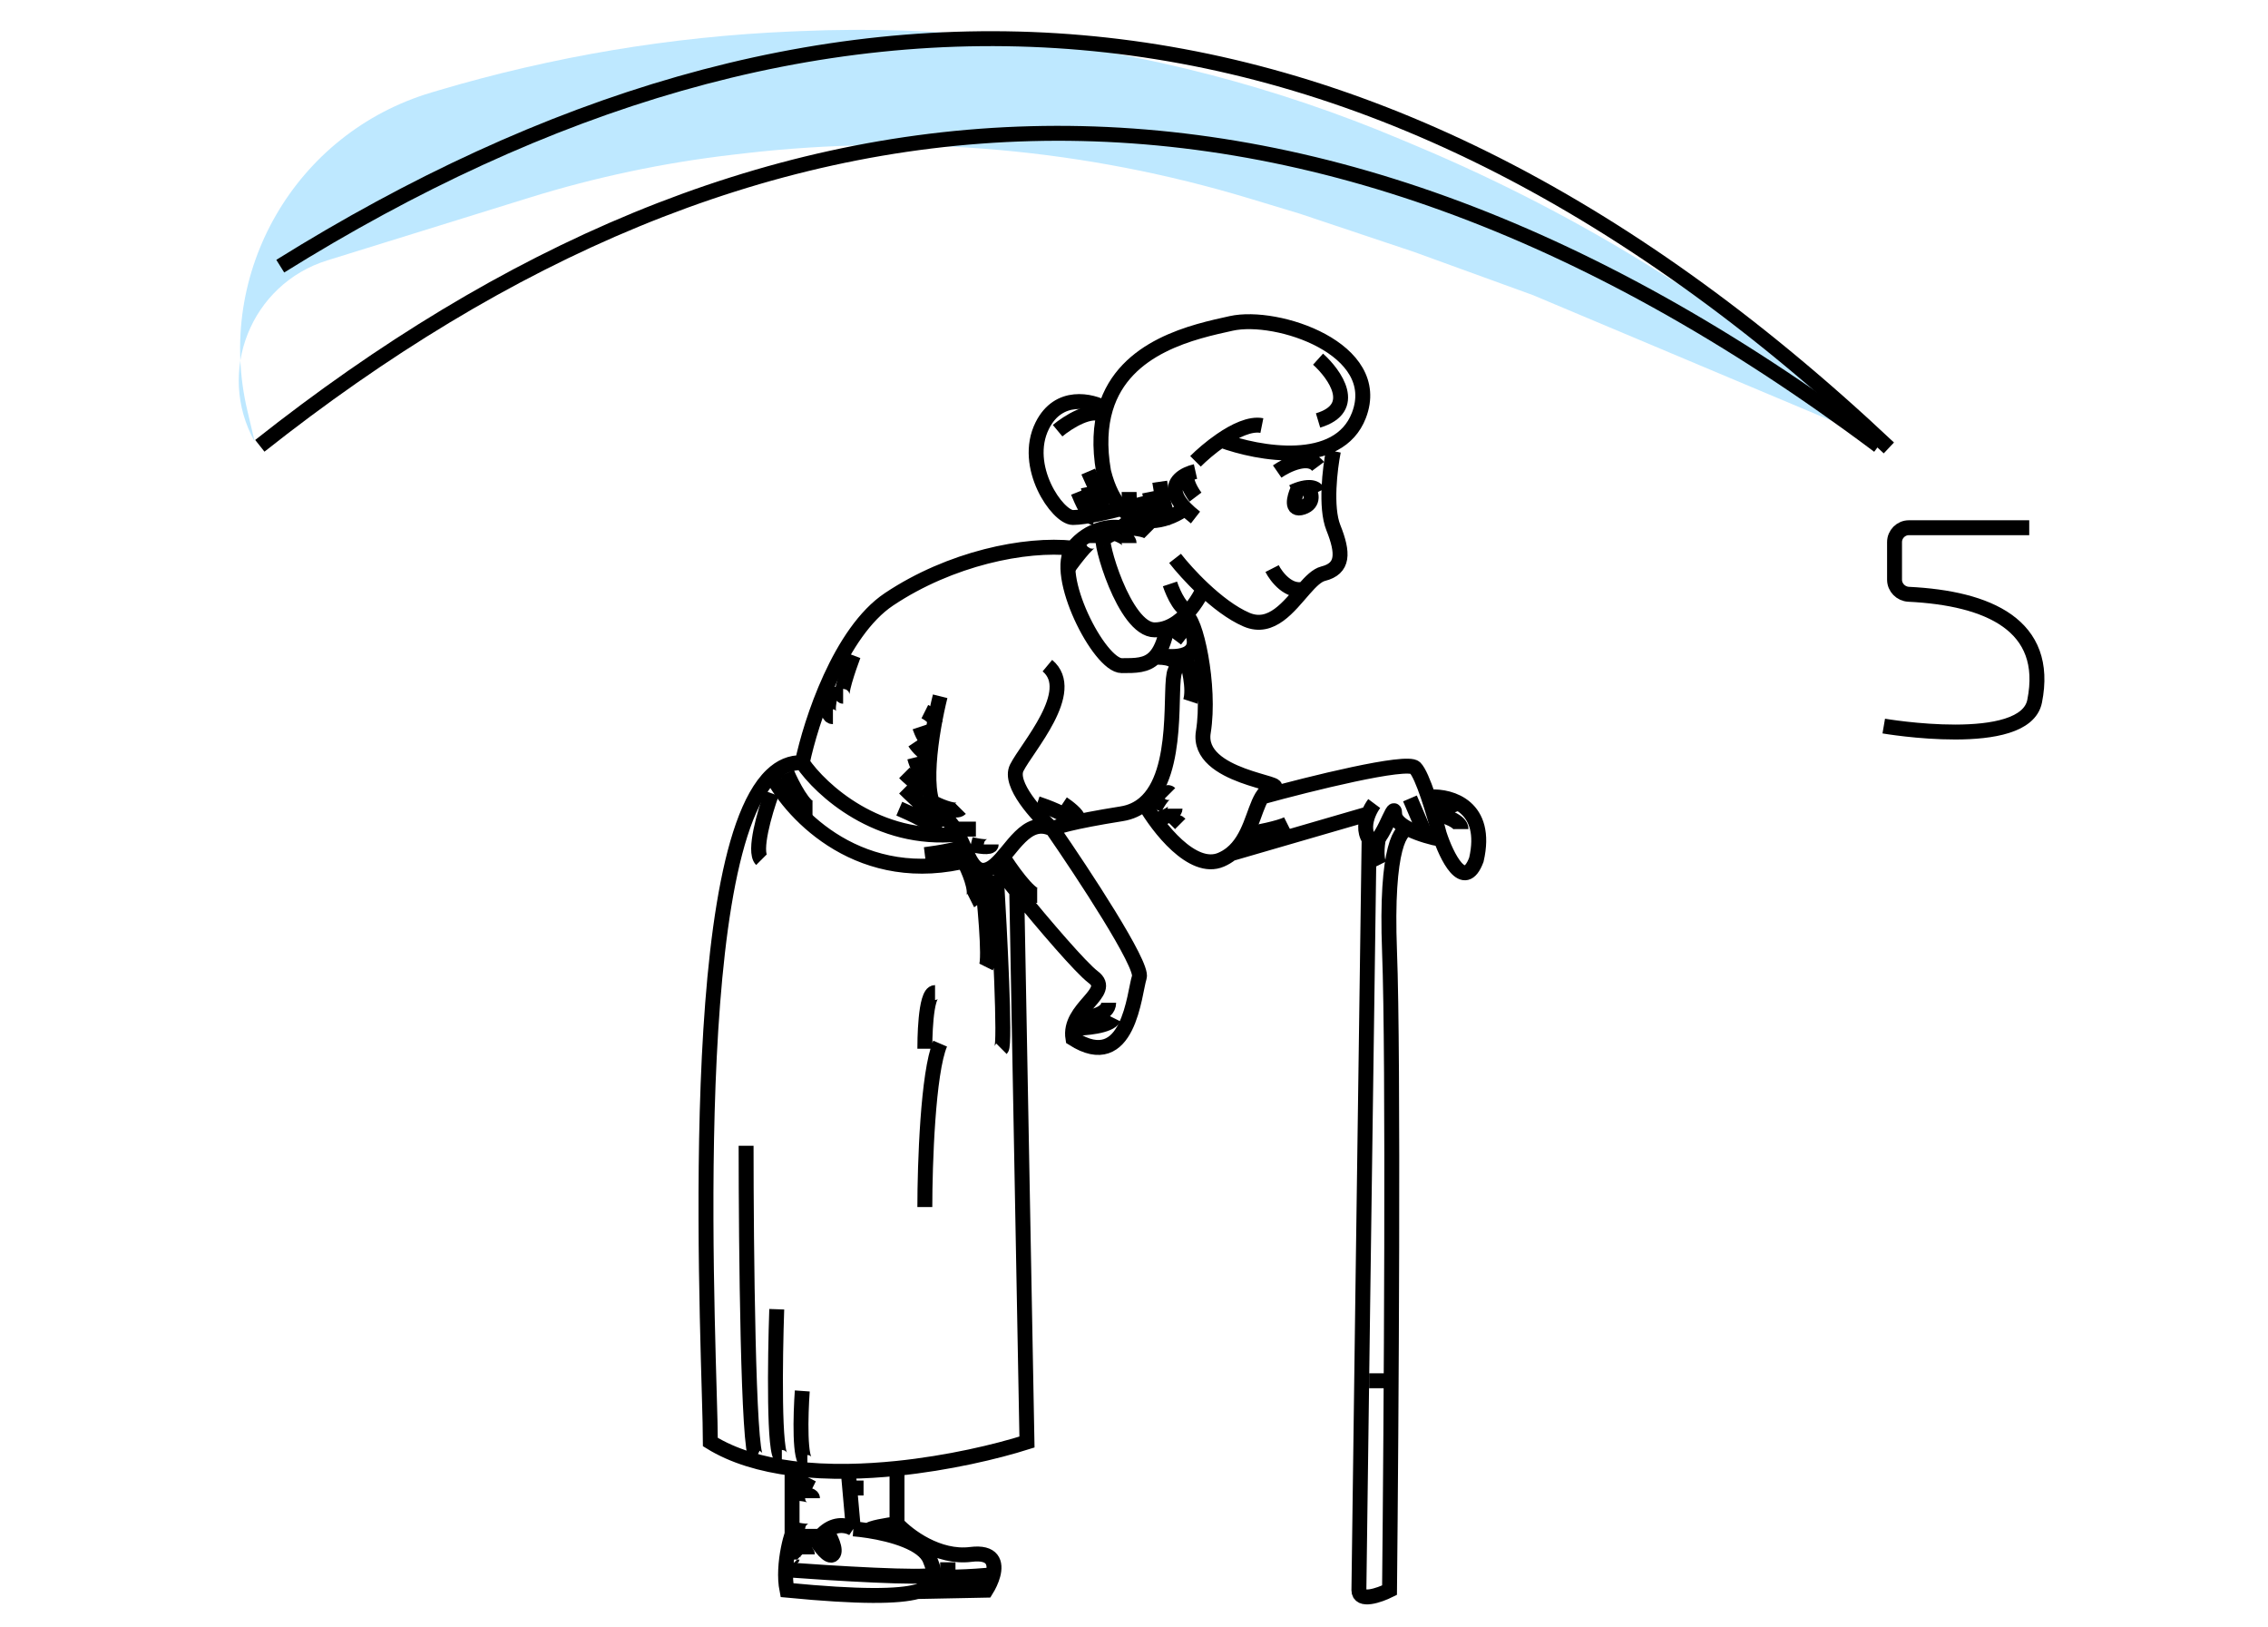 <svg width="152" height="109" viewBox="0 0 152 109" fill="none" xmlns="http://www.w3.org/2000/svg">
<path d="M135.998 35.359H127.935C127.403 35.359 126.971 35.791 126.971 36.324V38.84C126.971 39.366 127.394 39.794 127.92 39.819C133.251 40.081 137.383 41.883 136.359 46.988C135.701 50.27 126.248 48.649 126.248 48.649" stroke="black" strokeLinecap="round"/>
<path d="M77.726 43.915C78.981 44.143 81.08 43.984 79.437 41.52" stroke="black"/>
<path d="M67.116 57.263C67.686 58.176 68.964 60.001 69.511 60.001M72.249 68.215C72.934 68.215 74.303 68.01 74.303 67.188M71.907 68.899C72.706 68.899 74.371 68.763 74.645 68.215M61.982 70.268C61.982 69.926 61.982 66.504 62.666 66.504M61.982 80.878C61.982 78.026 62.187 71.843 63.009 69.926M53.084 104.493C53.084 104.379 53.152 104.219 53.426 104.493M52.741 103.467C53.197 103.58 54.11 103.878 54.11 104.151M53.084 102.439C53.54 102.554 54.453 102.713 54.453 102.439M53.084 100.044C53.54 100.044 54.453 100.112 54.453 100.386M53.084 99.017L54.453 99.701M56.848 99.701H57.875M63.009 105.178H64.035M52.057 87.723C51.943 91.032 51.851 97.649 52.399 97.649M53.768 93.199C53.654 94.796 53.562 97.99 54.11 97.99M50.003 76.771C50.003 83.616 50.14 97.375 50.687 97.649M64.72 57.947C65.062 58.632 65.609 60.069 65.062 60.343M65.746 58.29C65.975 60.229 66.362 64.245 66.089 64.792M66.773 58.632C67.001 62.397 67.389 69.995 67.115 70.268M91.757 92.514H93.126" stroke="black" strokeWidth="0.3"/>
<path d="M55.822 45.969C55.594 46.653 55.274 48.022 55.822 48.022M57.191 43.915C56.848 44.828 56.232 46.653 56.506 46.653M52.741 51.787C53.084 52.586 53.905 54.183 54.453 54.183M51.715 53.156C51.258 54.411 50.483 57.058 51.03 57.605M61.982 57.263C62.894 57.149 64.72 56.852 64.72 56.579" stroke="black" strokeWidth="0.3"/>
<path d="M89.362 30.225C89.134 31.366 88.814 33.99 89.362 35.359C90.046 37.07 90.046 38.097 88.677 38.439C88.262 38.543 87.847 38.962 87.403 39.466M78.752 37.413C79.138 37.909 79.824 38.695 80.646 39.466M85.255 38.097C85.546 38.667 86.383 39.74 87.403 39.466M87.403 39.466C86.383 40.624 85.213 42.235 83.543 41.52C82.554 41.096 81.523 40.289 80.646 39.466M86.624 32.963C86.719 32.916 86.837 32.864 86.966 32.818M88.335 32.963C88.212 32.718 87.947 32.647 87.65 32.663M85.597 31.594C86.256 31.138 87.727 30.431 88.335 31.252M76.014 34.675C75.784 34.858 75.45 35.117 75.116 35.359M80.646 39.466C80.646 39.466 80.217 40.437 79.436 41.223M80.121 31.594C79.942 31.634 79.752 31.695 79.571 31.779M80.121 34.675C79.846 34.461 79.62 34.26 79.436 34.07M80.121 30.91C80.513 30.517 81.138 29.968 81.832 29.492M84.57 28.514C83.79 28.358 82.751 28.861 81.832 29.492M81.832 29.492C84.342 30.421 89.704 31.389 91.073 27.83C92.784 23.38 85.597 20.985 82.516 21.669C80.097 22.207 75.357 23.166 74.096 27.366M79.436 34.07C78.432 34.803 76.545 35.486 75.178 34.07M79.436 34.07C78.258 32.854 78.828 32.123 79.571 31.779M74.096 27.366C73.751 28.514 73.667 29.904 73.961 31.594C74.253 32.763 74.681 33.555 75.178 34.07M74.096 27.366C73.138 26.836 70.948 26.324 69.853 28.514C68.484 31.252 70.88 34.675 71.907 34.675C72.728 34.675 74.43 34.272 75.178 34.07M75.116 35.359C74.621 35.718 74.124 36.044 73.961 36.044C73.618 36.044 75.33 42.204 77.383 42.204C77.685 42.204 77.969 42.145 78.233 42.044M75.116 35.359C74.503 35.245 73.002 35.359 71.907 36.728M71.907 36.728C70.538 38.439 73.658 44.6 75.178 44.6C76.097 44.6 76.831 44.608 77.383 44.045M71.907 36.728C68.698 36.386 63.693 37.413 59.586 40.151C56.301 42.341 54.339 48.364 53.768 51.102M78.233 42.044C78.028 43.064 77.744 43.677 77.383 44.045M78.233 42.044C78.696 41.867 79.099 41.562 79.436 41.223M77.383 44.045C78.012 44.002 79.167 44.12 78.752 44.942C78.306 45.823 79.159 51.746 76.693 53.84M70.538 55.552C70.652 55.438 71.74 55.072 75.178 54.525C75.788 54.428 76.286 54.186 76.693 53.84M70.538 55.552C69.511 54.639 67.594 52.54 68.142 51.445C68.826 50.076 72.25 46.311 70.196 44.6M70.538 55.552C72.591 58.518 76.63 64.655 76.356 65.477C76.014 66.504 75.672 71.98 71.907 69.584C71.565 67.53 74.645 66.504 73.276 65.477C72.431 64.843 70.004 61.994 68.142 59.73M70.538 55.552C68.795 54.681 67.793 57.011 66.693 57.947M63.009 46.653C62.438 48.935 61.64 53.703 63.009 54.525C63.534 54.84 63.899 55.349 64.191 55.894M66.693 57.947C66.496 58.115 66.297 58.238 66.089 58.29C65.603 58.411 65.289 58.101 65.011 57.605M66.693 57.947C67.09 58.442 67.591 59.06 68.142 59.73M76.693 53.84C77.607 55.438 79.915 58.426 81.832 57.605C82.09 57.495 82.316 57.356 82.516 57.197M79.436 41.223C80.121 41.268 81.148 45.969 80.646 49.049C80.144 52.129 86.624 52.471 85.255 52.814C84.963 52.887 84.749 53.099 84.57 53.399M84.57 53.399C87.764 52.519 94.29 50.897 94.838 51.445C95.343 51.95 96.082 54.437 96.462 55.894M84.57 53.399C83.998 54.354 83.778 56.192 82.516 57.197M91.757 56.236C92.442 57.263 93.469 53.399 93.469 54.525C93.469 54.945 93.915 55.303 94.496 55.585M91.757 56.236C91.402 55.703 91.508 55.046 91.719 54.525M91.757 56.236C91.529 72.664 91.073 105.725 91.073 106.547C91.073 107.368 92.442 106.888 93.126 106.547C93.241 95.252 93.4 70.884 93.126 63.766C92.853 56.647 93.925 55.346 94.496 55.585M92.1 53.84C91.98 54.001 91.834 54.243 91.719 54.525M82.516 57.197L91.719 54.525M68.142 59.73L68.827 96.621C66.782 97.269 63.568 98.031 60.117 98.386M53.768 51.102C55.012 52.928 58.839 56.441 64.191 55.894M53.768 51.102C52.998 51.071 52.317 51.372 51.715 51.949M64.191 55.894C64.512 56.492 64.746 57.133 65.011 57.605M51.715 51.949C45.676 57.739 47.608 91.331 47.608 96.621C49.144 97.572 51.04 98.121 53.084 98.386M51.715 51.949C53.118 54.633 57.742 59.522 65.011 57.605M53.084 98.386V102.782M53.084 98.386C54.301 98.544 55.571 98.602 56.848 98.583M53.084 102.782C52.928 103.249 52.699 104.191 52.655 105.178M53.084 102.782C53.359 103.058 53.99 103.422 54.654 103.124M57.191 102.439L56.848 98.583M57.191 102.439C57.481 102.462 57.834 102.502 58.217 102.562M57.191 102.439C56.883 102.235 56.135 102.012 55.391 102.562M56.848 98.583C57.942 98.568 59.041 98.496 60.117 98.386M60.117 98.386V102.098M60.117 102.098C59.484 102.179 58.217 102.385 58.217 102.562M60.117 102.098C60.853 102.896 62.872 104.425 65.062 104.151C66.561 103.963 66.757 104.726 66.548 105.519M58.217 102.562C59.791 102.808 61.884 103.392 62.324 104.493C62.47 104.858 62.6 105.206 62.612 105.519M61.483 106.638C60.211 106.984 57.647 107.021 52.741 106.547C52.654 106.11 52.634 105.639 52.655 105.178M61.483 106.638L66.089 106.547C66.269 106.258 66.451 105.886 66.548 105.519M61.483 106.638C62.376 106.393 62.631 105.998 62.612 105.519M95.865 53.399C97.234 53.318 99.766 54.046 98.945 57.605C98.123 59.795 96.947 57.377 96.462 55.894M96.462 55.894C96.493 56.016 96.523 56.13 96.549 56.236C96.001 56.132 95.16 55.908 94.496 55.585M52.655 105.178C55.728 105.406 62.022 105.793 62.612 105.519M62.612 105.519C62.654 105.793 65.253 105.634 66.548 105.519M54.654 103.124C54.815 103.052 54.977 102.942 55.137 102.782C55.221 102.698 55.306 102.624 55.391 102.562M54.654 103.124C54.929 103.58 55.548 104.425 55.822 104.151C56.095 103.877 55.649 102.978 55.391 102.562M80.121 33.306C79.868 32.972 79.405 32.2 79.571 31.779M86.966 32.818C86.738 33.322 86.487 34.264 87.308 33.99C88.13 33.716 87.879 32.991 87.65 32.663M86.966 32.818C87.179 32.74 87.424 32.676 87.65 32.663" stroke="black" strokeLinecap="round"/>
<path d="M16.576 27.502C14.388 18.252 19.802 8.903 28.914 6.197L29.377 6.059C37.056 3.779 44.987 2.453 52.991 2.111L53.612 2.085C62.887 1.689 72.169 2.679 81.152 5.021C85.465 6.145 89.692 7.577 93.8 9.305L95.019 9.818C100.461 12.106 105.713 14.822 110.725 17.94L115.06 20.636L126.085 29.594L102.739 19.774L94.761 16.878L87.098 14.314L83.737 13.298C72.781 9.986 61.261 8.957 49.892 10.275L49.11 10.366C44.489 10.902 39.927 11.865 35.484 13.243L21.931 17.448C16.82 19.033 14.464 24.921 17.071 29.594L16.576 27.502Z" fill="#BEE8FF"/>
<path d="M126.59 30.013C90.481 -4.018 54.351 -4.324 18.783 17.834" stroke="black" strokeLinecap="round"/>
<path d="M125.907 29.871C86.206 0.108 50.27 3.86 17.414 29.871" stroke="black" strokeLinecap="round"/>
<path d="M77.725 32.279C77.839 33.078 78.136 34.675 78.41 34.675M77.041 32.964C77.155 33.534 77.451 34.675 77.725 34.675M76.356 33.306C76.47 33.762 76.767 34.675 77.041 34.675M75.672 32.964C75.672 33.534 75.74 34.675 76.014 34.675M72.934 31.595C73.276 32.393 74.029 33.99 74.303 33.99M72.934 32.621C73.048 33.192 73.344 34.333 73.618 34.333M72.249 32.964C72.477 33.534 73.002 34.675 73.276 34.675M70.88 28.857C71.565 28.286 73.139 27.282 73.96 27.83M88.335 24.065C89.476 25.092 91.073 27.351 88.335 28.172M74.645 35.701C74.987 35.816 75.672 36.112 75.672 36.386M75.329 35.359C75.786 35.359 76.767 35.428 77.041 35.701M78.41 39.124C78.638 39.808 79.231 41.109 79.779 40.835M71.565 38.097C72.135 37.299 73.276 35.838 73.276 36.386M79.436 43.915C79.665 44.6 80.052 46.174 79.779 46.996M78.752 42.889C79.094 42.432 79.779 41.588 79.779 41.862M83.543 55.894C84.228 55.78 85.734 55.483 86.281 55.21M94.495 53.498L95.522 55.894M96.207 54.525C96.777 54.639 97.918 55.004 97.918 55.552M95.864 53.841C96.271 53.934 97.115 54.201 97.233 54.525M92.442 55.894C92.328 56.35 92.168 57.4 92.442 57.948M77.383 54.183C77.611 53.726 78.136 52.882 78.41 53.156M77.725 54.867C78.067 54.753 78.752 54.457 78.752 54.183M78.41 55.21C78.524 55.095 78.82 54.936 79.094 55.21M71.222 53.841C71.565 54.069 72.249 54.593 72.249 54.867M69.511 53.841C70.196 54.069 71.565 54.593 71.565 54.867M65.062 56.579C65.518 56.693 66.431 56.852 66.431 56.579M64.035 55.552C64.309 55.552 65.062 55.552 65.404 55.552M62.666 53.841C63.123 54.069 64.104 54.457 64.377 54.183M61.982 47.68C62.21 47.794 62.666 48.091 62.666 48.365M61.639 48.707C61.754 49.049 62.05 49.734 62.324 49.734M61.297 49.734C61.526 50.076 62.05 50.692 62.324 50.418M61.297 50.76C61.411 51.217 61.776 52.129 62.324 52.129M60.613 51.787C61.069 52.243 62.05 53.088 62.324 52.814M60.613 52.814C61.411 53.612 63.077 55.141 63.351 54.867M60.27 54.183C61.069 54.525 62.666 55.278 62.666 55.552" stroke="black" strokeWidth="0.3"/>
</svg>
